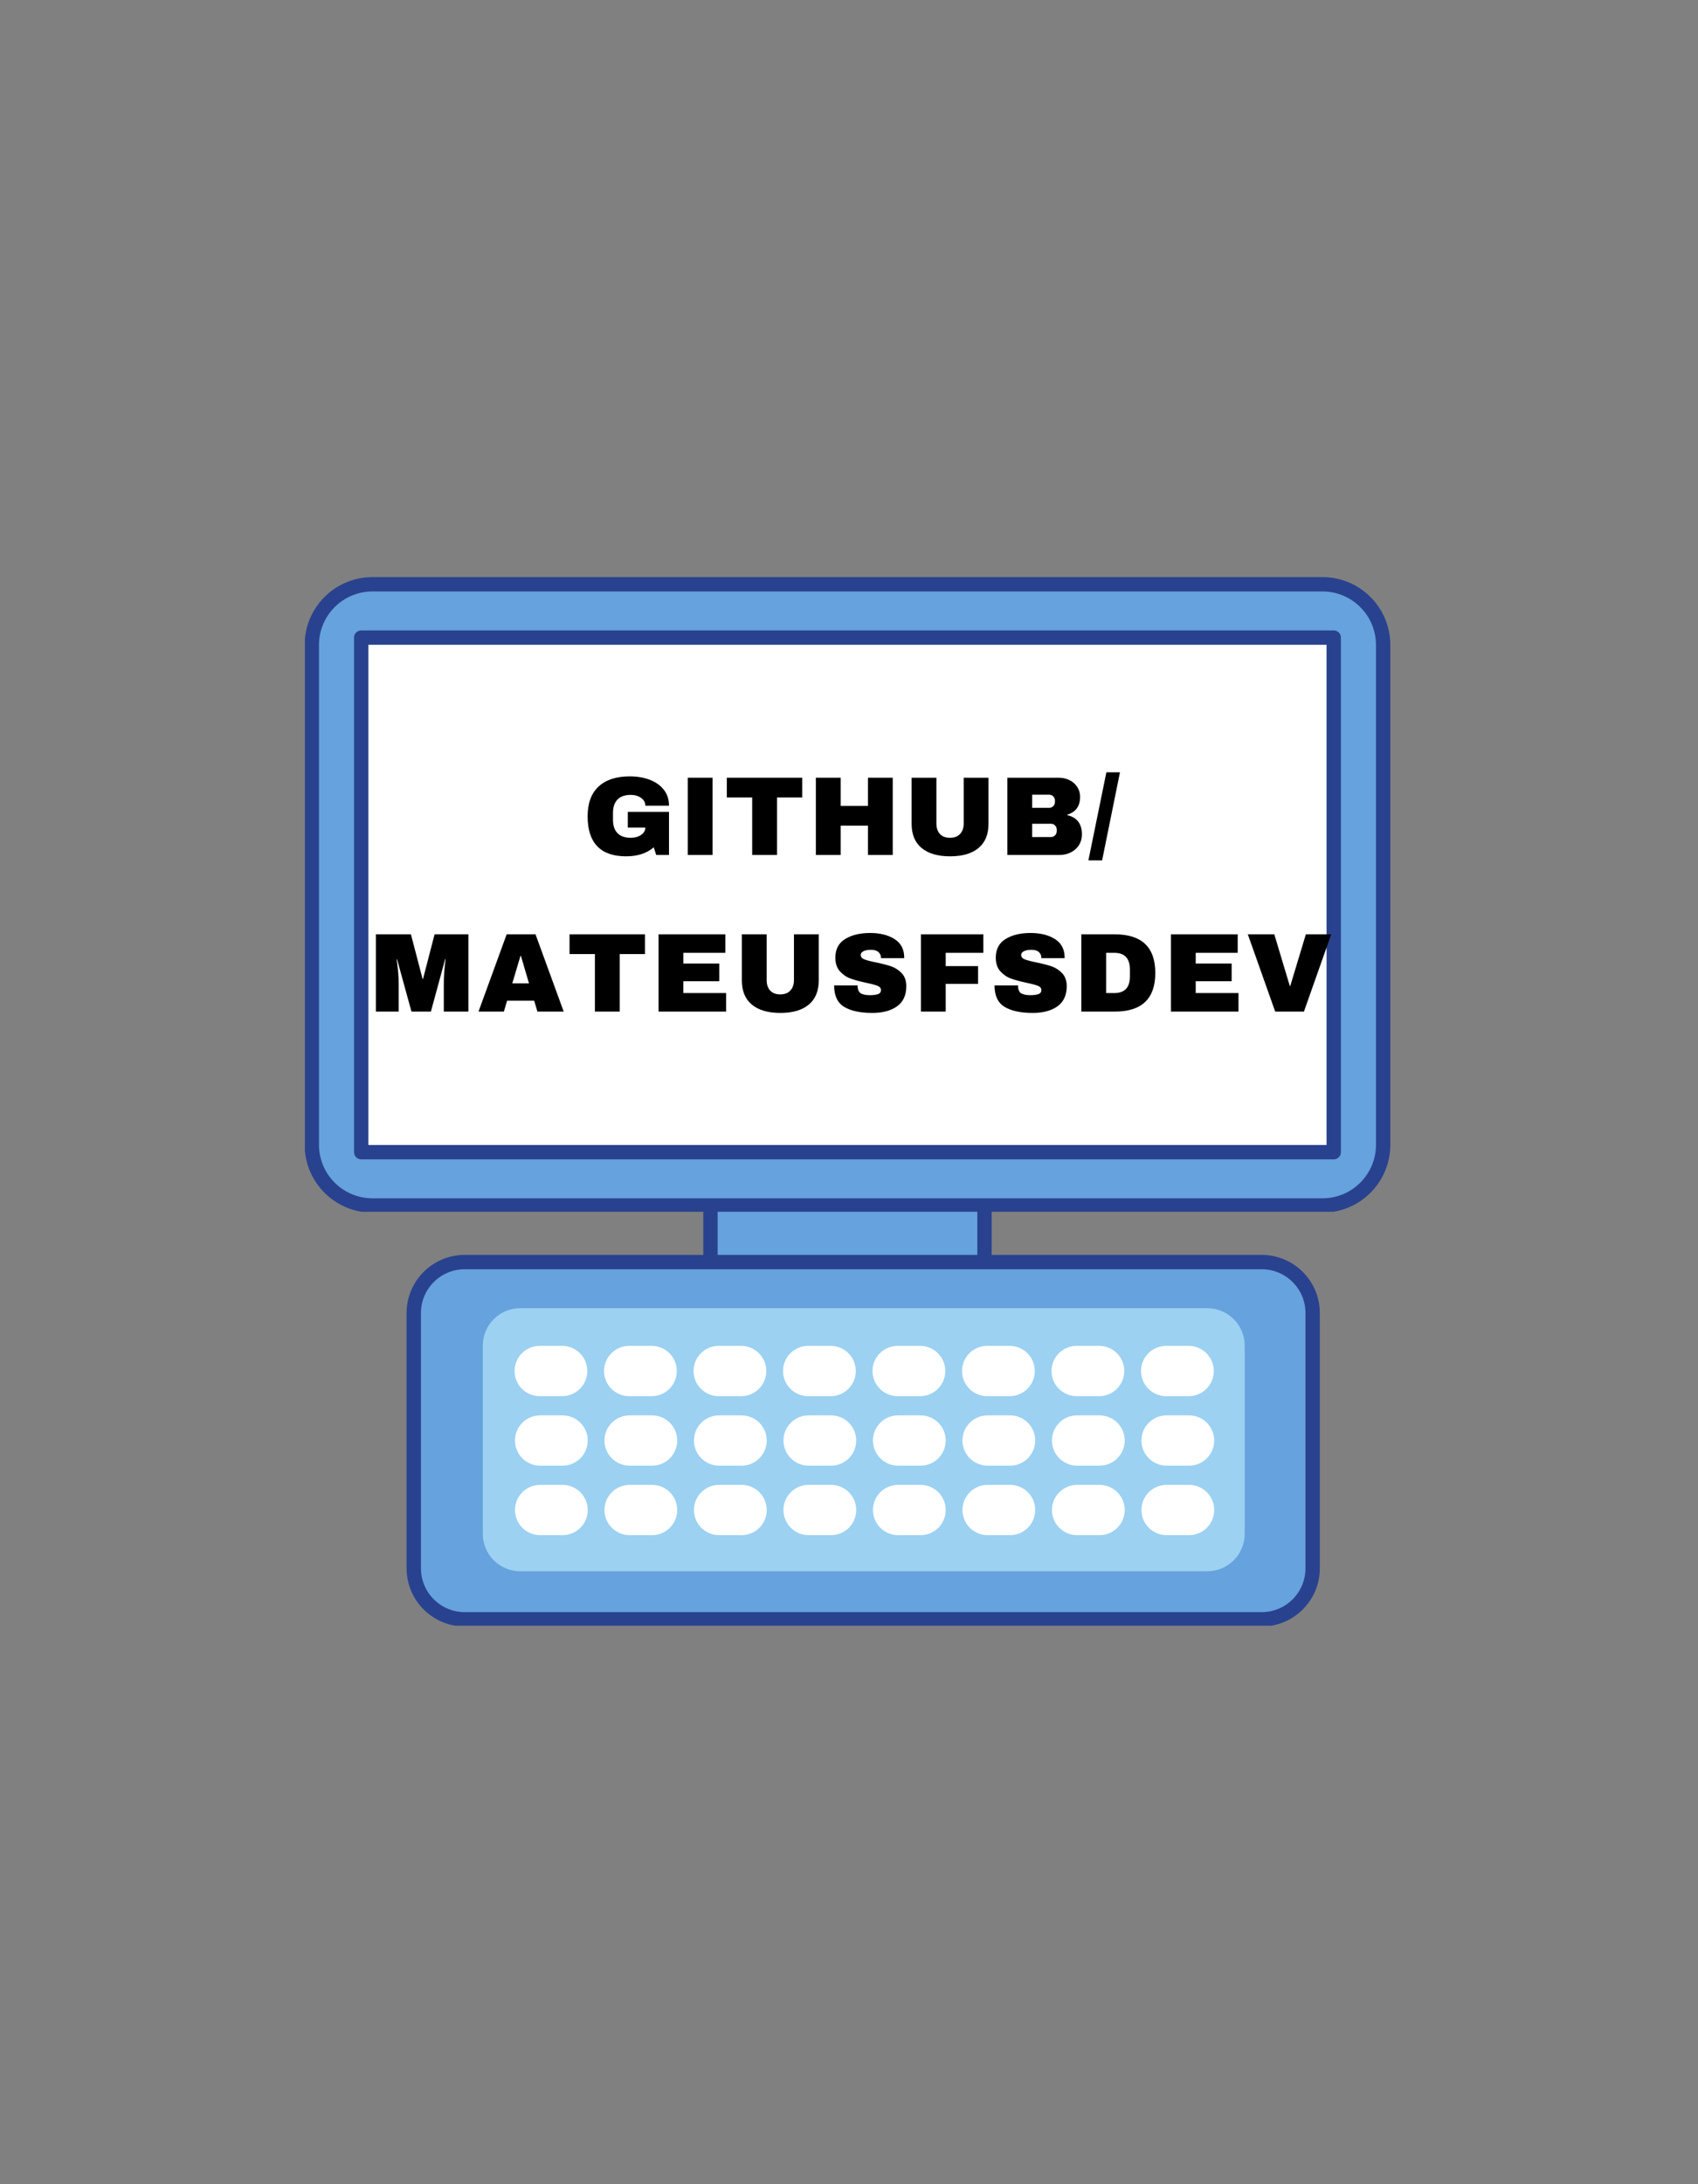 <svg xmlns="http://www.w3.org/2000/svg" xmlns:xlink="http://www.w3.org/1999/xlink" width="1344" zoomAndPan="magnify" viewBox="0 0 1008 1296" height="1728" preserveAspectRatio="xMidYMid meet" version="1.0"><rect x="0" y="0" width="1008" height="1296" fill="#808080" stroke="none"/><defs><g/><clipPath id="bed9630c38"><path d="M 181 340.621 L 827 340.621 L 827 719 L 181 719 Z M 181 340.621 " clip-rule="nonzero"/></clipPath><clipPath id="9549496217"><path d="M 241 743 L 785 743 L 785 964.621 L 241 964.621 Z M 241 743 " clip-rule="nonzero"/></clipPath></defs><path fill="#66a2dd" d="M 585.371 791.594 L 422.414 791.594 L 422.414 703.406 L 585.371 703.406 L 585.371 791.594 " fill-opacity="1" fill-rule="nonzero"/><path stroke-linecap="round" transform="matrix(0.213, 0, 0, -0.213, 50.261, 1106.585)" fill="none" stroke-linejoin="round" d="M 2507.851 1475.513 L 1744.135 1475.513 L 1744.135 1888.609 L 2507.851 1888.609 Z M 2507.851 1475.513 " stroke="#29428f" stroke-width="40" stroke-opacity="1" stroke-miterlimit="10"/><path fill="#66a2dd" d="M 822.449 678.273 C 822.449 698.23 806.281 714.398 786.344 714.398 L 221.445 714.398 C 201.5 714.398 185.336 698.23 185.336 678.273 L 185.336 381.086 C 185.336 361.141 201.5 344.973 221.445 344.973 L 786.344 344.973 C 806.281 344.973 822.449 361.141 822.449 381.086 L 822.449 678.273 " fill-opacity="1" fill-rule="nonzero"/><g clip-path="url(#bed9630c38)"><path stroke-linecap="round" transform="matrix(0.213, 0, 0, -0.213, 50.261, 1106.585)" fill="none" stroke-linejoin="round" d="M 3618.944 2006.338 C 3618.944 1912.854 3543.171 1837.118 3449.732 1837.118 L 802.272 1837.118 C 708.796 1837.118 633.042 1912.854 633.042 2006.338 L 633.042 3398.452 C 633.042 3491.882 708.796 3567.618 802.272 3567.618 L 3449.732 3567.618 C 3543.171 3567.618 3618.944 3491.882 3618.944 3398.452 Z M 3618.944 2006.338 " stroke="#29428f" stroke-width="40" stroke-opacity="1" stroke-miterlimit="10"/></g><path fill="#ffffff" d="M 793.059 682.695 L 214.727 682.695 L 214.727 376.676 L 793.059 376.676 L 793.059 682.695 " fill-opacity="1" fill-rule="nonzero"/><path stroke-linecap="round" transform="matrix(0.213, 0, 0, -0.213, 50.261, 1106.585)" fill="none" stroke-linejoin="round" d="M 3481.202 1985.625 L 770.784 1985.625 L 770.784 3419.111 L 3481.202 3419.111 Z M 3481.202 1985.625 " stroke="#29428f" stroke-width="40" stroke-opacity="1" stroke-miterlimit="10"/><path fill="#66a2dd" d="M 634.504 803.383 C 634.504 811.641 627.82 818.328 619.57 818.328 L 388.219 818.328 C 379.965 818.328 373.281 811.641 373.281 803.383 C 373.281 795.129 379.965 788.449 388.219 788.449 L 619.57 788.449 C 627.82 788.449 634.504 795.129 634.504 803.383 " fill-opacity="1" fill-rule="nonzero"/><path stroke-linecap="round" transform="matrix(0.213, 0, 0, -0.213, 50.261, 1106.585)" fill="none" stroke-linejoin="round" d="M 2738.117 1420.289 C 2738.117 1381.607 2706.794 1350.281 2668.13 1350.281 L 1583.875 1350.281 C 1545.192 1350.281 1513.868 1381.607 1513.868 1420.289 C 1513.868 1458.953 1545.192 1490.243 1583.875 1490.243 L 2668.13 1490.243 C 2706.794 1490.243 2738.117 1458.953 2738.117 1420.289 Z M 2738.117 1420.289 " stroke="#29428f" stroke-width="40" stroke-opacity="1" stroke-miterlimit="10"/><path fill="#66a2dd" d="M 780.516 930.172 C 780.516 946.926 766.965 960.492 750.234 960.492 L 276.254 960.492 C 259.551 960.492 245.973 946.926 245.973 930.172 L 245.973 778.344 C 245.973 761.633 259.551 748.055 276.254 748.055 L 750.234 748.055 C 766.965 748.055 780.516 761.633 780.516 778.344 L 780.516 930.172 " fill-opacity="1" fill-rule="nonzero"/><g clip-path="url(#9549496217)"><path stroke-linecap="round" transform="matrix(0.213, 0, 0, -0.213, 50.261, 1106.585)" fill="none" stroke-linejoin="round" d="M 3422.418 826.372 C 3422.418 747.892 3358.911 684.343 3280.501 684.343 L 1059.139 684.343 C 980.858 684.343 917.222 747.892 917.222 826.372 L 917.222 1537.58 C 917.222 1615.859 980.858 1679.462 1059.139 1679.462 L 3280.501 1679.462 C 3358.911 1679.462 3422.418 1615.859 3422.418 1537.58 Z M 3422.418 826.372 " stroke="#29428f" stroke-width="40" stroke-opacity="1" stroke-miterlimit="10"/></g><path fill="#9cd1f1" d="M 738.918 910.059 C 738.918 922.359 728.941 932.324 716.637 932.324 L 308.844 932.324 C 296.559 932.324 286.59 922.359 286.59 910.059 L 286.59 798.48 C 286.59 786.18 296.559 776.215 308.844 776.215 L 716.637 776.215 C 728.941 776.215 738.918 786.18 738.918 798.48 L 738.918 910.059 " fill-opacity="1" fill-rule="nonzero"/><path fill="#ffffff" d="M 348.652 813.5 C 348.652 821.738 341.977 828.418 333.738 828.418 L 320.371 828.418 C 312.137 828.418 305.461 821.738 305.461 813.5 C 305.461 805.262 312.137 798.582 320.371 798.582 L 333.738 798.582 C 341.977 798.582 348.652 805.262 348.652 813.5 " fill-opacity="1" fill-rule="nonzero"/><path fill="#ffffff" d="M 401.77 813.5 C 401.77 821.738 395.094 828.418 386.867 828.418 L 373.496 828.418 C 365.262 828.418 358.586 821.738 358.586 813.5 C 358.586 805.262 365.262 798.582 373.496 798.582 L 386.867 798.582 C 395.094 798.582 401.77 805.262 401.77 813.5 " fill-opacity="1" fill-rule="nonzero"/><path fill="#ffffff" d="M 454.906 813.5 C 454.906 821.738 448.23 828.418 439.992 828.418 L 426.625 828.418 C 418.391 828.418 411.723 821.738 411.723 813.5 C 411.723 805.262 418.391 798.582 426.625 798.582 L 439.992 798.582 C 448.23 798.582 454.906 805.262 454.906 813.5 " fill-opacity="1" fill-rule="nonzero"/><path fill="#ffffff" d="M 508.031 813.5 C 508.031 821.738 501.355 828.418 493.121 828.418 L 479.75 828.418 C 471.523 828.418 464.848 821.738 464.848 813.5 C 464.848 805.262 471.523 798.582 479.75 798.582 L 493.121 798.582 C 501.355 798.582 508.031 805.262 508.031 813.5 " fill-opacity="1" fill-rule="nonzero"/><path fill="#ffffff" d="M 561.16 813.5 C 561.16 821.738 554.48 828.418 546.254 828.418 L 532.887 828.418 C 524.652 828.418 517.965 821.738 517.965 813.5 C 517.965 805.262 524.652 798.582 532.887 798.582 L 546.254 798.582 C 554.48 798.582 561.16 805.262 561.16 813.5 " fill-opacity="1" fill-rule="nonzero"/><path fill="#ffffff" d="M 614.293 813.5 C 614.293 821.738 607.617 828.418 599.383 828.418 L 586.012 828.418 C 577.777 828.418 571.102 821.738 571.102 813.5 C 571.102 805.262 577.777 798.582 586.012 798.582 L 599.383 798.582 C 607.617 798.582 614.293 805.262 614.293 813.5 " fill-opacity="1" fill-rule="nonzero"/><path fill="#ffffff" d="M 667.41 813.5 C 667.41 821.738 660.742 828.418 652.508 828.418 L 639.141 828.418 C 630.906 828.418 624.23 821.738 624.23 813.5 C 624.23 805.262 630.906 798.582 639.141 798.582 L 652.508 798.582 C 660.742 798.582 667.41 805.262 667.41 813.5 " fill-opacity="1" fill-rule="nonzero"/><path fill="#ffffff" d="M 720.547 813.5 C 720.547 821.738 713.871 828.418 705.637 828.418 L 692.273 828.418 C 684.031 828.418 677.355 821.738 677.355 813.5 C 677.355 805.262 684.031 798.582 692.273 798.582 L 705.637 798.582 C 713.871 798.582 720.547 805.262 720.547 813.5 " fill-opacity="1" fill-rule="nonzero"/><path fill="#ffffff" d="M 348.895 854.734 C 348.895 862.977 342.215 869.656 333.98 869.656 L 320.613 869.656 C 312.387 869.656 305.711 862.977 305.711 854.734 C 305.711 846.496 312.387 839.824 320.613 839.824 L 333.98 839.824 C 342.215 839.824 348.895 846.496 348.895 854.734 " fill-opacity="1" fill-rule="nonzero"/><path fill="#ffffff" d="M 402.02 854.734 C 402.02 862.977 395.344 869.656 387.109 869.656 L 373.746 869.656 C 365.512 869.656 358.828 862.977 358.828 854.734 C 358.828 846.496 365.512 839.824 373.746 839.824 L 387.109 839.824 C 395.344 839.824 402.02 846.496 402.02 854.734 " fill-opacity="1" fill-rule="nonzero"/><path fill="#ffffff" d="M 455.156 854.734 C 455.156 862.977 448.48 869.656 440.242 869.656 L 426.875 869.656 C 418.641 869.656 411.965 862.977 411.965 854.734 C 411.965 846.496 418.641 839.824 426.875 839.824 L 440.242 839.824 C 448.48 839.824 455.156 846.496 455.156 854.734 " fill-opacity="1" fill-rule="nonzero"/><path fill="#ffffff" d="M 508.273 854.734 C 508.273 862.977 501.605 869.656 493.371 869.656 L 480 869.656 C 471.773 869.656 465.09 862.977 465.09 854.734 C 465.09 846.496 471.773 839.824 480 839.824 L 493.371 839.824 C 501.605 839.824 508.273 846.496 508.273 854.734 " fill-opacity="1" fill-rule="nonzero"/><path fill="#ffffff" d="M 561.41 854.734 C 561.41 862.977 554.73 869.656 546.496 869.656 L 533.137 869.656 C 524.895 869.656 518.227 862.977 518.227 854.734 C 518.227 846.496 524.895 839.824 533.137 839.824 L 546.496 839.824 C 554.73 839.824 561.41 846.496 561.41 854.734 " fill-opacity="1" fill-rule="nonzero"/><path fill="#ffffff" d="M 614.535 854.734 C 614.535 862.977 607.859 869.656 599.633 869.656 L 586.254 869.656 C 578.027 869.656 571.352 862.977 571.352 854.734 C 571.352 846.496 578.027 839.824 586.254 839.824 L 599.633 839.824 C 607.859 839.824 614.535 846.496 614.535 854.734 " fill-opacity="1" fill-rule="nonzero"/><path fill="#ffffff" d="M 667.672 854.734 C 667.672 862.977 660.984 869.656 652.758 869.656 L 639.391 869.656 C 631.156 869.656 624.48 862.977 624.48 854.734 C 624.48 846.496 631.156 839.824 639.391 839.824 L 652.758 839.824 C 660.984 839.824 667.672 846.496 667.672 854.734 " fill-opacity="1" fill-rule="nonzero"/><path fill="#ffffff" d="M 720.797 854.734 C 720.797 862.977 714.113 869.656 705.887 869.656 L 692.516 869.656 C 684.281 869.656 677.605 862.977 677.605 854.734 C 677.605 846.496 684.281 839.824 692.516 839.824 L 705.887 839.824 C 714.113 839.824 720.797 846.496 720.797 854.734 " fill-opacity="1" fill-rule="nonzero"/><path fill="#ffffff" d="M 348.895 895.973 C 348.895 904.211 342.215 910.891 333.98 910.891 L 320.613 910.891 C 312.387 910.891 305.711 904.211 305.711 895.973 C 305.711 887.734 312.387 881.062 320.613 881.062 L 333.98 881.062 C 342.215 881.062 348.895 887.734 348.895 895.973 " fill-opacity="1" fill-rule="nonzero"/><path fill="#ffffff" d="M 402.02 895.973 C 402.02 904.211 395.344 910.891 387.109 910.891 L 373.746 910.891 C 365.512 910.891 358.828 904.211 358.828 895.973 C 358.828 887.734 365.512 881.062 373.746 881.062 L 387.109 881.062 C 395.344 881.062 402.02 887.734 402.02 895.973 " fill-opacity="1" fill-rule="nonzero"/><path fill="#ffffff" d="M 455.156 895.973 C 455.156 904.211 448.48 910.891 440.242 910.891 L 426.875 910.891 C 418.641 910.891 411.965 904.211 411.965 895.973 C 411.965 887.734 418.641 881.062 426.875 881.062 L 440.242 881.062 C 448.48 881.062 455.156 887.734 455.156 895.973 " fill-opacity="1" fill-rule="nonzero"/><path fill="#ffffff" d="M 508.273 895.973 C 508.273 904.211 501.605 910.891 493.371 910.891 L 480 910.891 C 471.773 910.891 465.09 904.211 465.09 895.973 C 465.09 887.734 471.773 881.062 480 881.062 L 493.371 881.062 C 501.605 881.062 508.273 887.734 508.273 895.973 " fill-opacity="1" fill-rule="nonzero"/><path fill="#ffffff" d="M 561.41 895.973 C 561.41 904.211 554.73 910.891 546.496 910.891 L 533.137 910.891 C 524.895 910.891 518.227 904.211 518.227 895.973 C 518.227 887.734 524.895 881.062 533.137 881.062 L 546.496 881.062 C 554.73 881.062 561.41 887.734 561.41 895.973 " fill-opacity="1" fill-rule="nonzero"/><path fill="#ffffff" d="M 614.535 895.973 C 614.535 904.211 607.859 910.891 599.633 910.891 L 586.254 910.891 C 578.027 910.891 571.352 904.211 571.352 895.973 C 571.352 887.734 578.027 881.062 586.254 881.062 L 599.633 881.062 C 607.859 881.062 614.535 887.734 614.535 895.973 " fill-opacity="1" fill-rule="nonzero"/><path fill="#ffffff" d="M 667.672 895.973 C 667.672 904.211 660.984 910.891 652.758 910.891 L 639.391 910.891 C 631.156 910.891 624.48 904.211 624.48 895.973 C 624.48 887.734 631.156 881.062 639.391 881.062 L 652.758 881.062 C 660.984 881.062 667.672 887.734 667.672 895.973 " fill-opacity="1" fill-rule="nonzero"/><path fill="#ffffff" d="M 720.797 895.973 C 720.797 904.211 714.113 910.891 705.887 910.891 L 692.516 910.891 C 684.281 910.891 677.605 904.211 677.605 895.973 C 677.605 887.734 684.281 881.062 692.516 881.062 L 705.887 881.062 C 714.113 881.062 720.797 887.734 720.797 895.973 " fill-opacity="1" fill-rule="nonzero"/><g fill="#000000" fill-opacity="1"><g transform="translate(345.836, 507.309)"><g><path d="M 27.984 -46.641 C 32.391 -46.641 36.344 -45.973 39.844 -44.641 C 43.352 -43.316 46.141 -41.352 48.203 -38.75 C 50.273 -36.156 51.312 -32.988 51.312 -29.25 L 37.25 -29.25 C 37.25 -31.164 36.406 -32.711 34.719 -33.891 C 33.031 -35.066 30.988 -35.656 28.594 -35.656 C 25.125 -35.656 22.5 -34.734 20.719 -32.891 C 18.945 -31.047 18.062 -28.438 18.062 -25.062 L 18.062 -20.797 C 18.062 -17.422 18.945 -14.812 20.719 -12.969 C 22.5 -11.125 25.125 -10.203 28.594 -10.203 C 30.988 -10.203 33.031 -10.766 34.719 -11.891 C 36.406 -13.023 37.25 -14.484 37.25 -16.266 L 26.859 -16.266 L 26.859 -25.594 L 51.312 -25.594 L 51.312 0 L 43.719 0 L 42.25 -4.531 C 38.07 -0.977 32.609 0.797 25.859 0.797 C 18.266 0.797 12.555 -1.188 8.734 -5.156 C 4.91 -9.133 3 -15.055 3 -22.922 C 3 -30.703 5.164 -36.598 9.5 -40.609 C 13.832 -44.629 19.992 -46.641 27.984 -46.641 Z M 27.984 -46.641 "/></g></g></g><g fill="#000000" fill-opacity="1"><g transform="translate(402.681, 507.309)"><g><path d="M 5.594 0 L 5.594 -45.844 L 20.328 -45.844 L 20.328 0 Z M 5.594 0 "/></g></g></g><g fill="#000000" fill-opacity="1"><g transform="translate(429.938, 507.309)"><g><path d="M 31.328 -34.125 L 31.328 0 L 16.594 0 L 16.594 -34.125 L 1.531 -34.125 L 1.531 -45.844 L 46.312 -45.844 L 46.312 -34.125 Z M 31.328 -34.125 "/></g></g></g><g fill="#000000" fill-opacity="1"><g transform="translate(479.387, 507.309)"><g><path d="M 35.859 0 L 35.859 -17.391 L 19.656 -17.391 L 19.656 0 L 4.938 0 L 4.938 -45.844 L 19.656 -45.844 L 19.656 -29.125 L 35.859 -29.125 L 35.859 -45.844 L 50.578 -45.844 L 50.578 0 Z M 35.859 0 "/></g></g></g><g fill="#000000" fill-opacity="1"><g transform="translate(536.232, 507.309)"><g><path d="M 50.578 -18.453 C 50.578 -12.191 48.598 -7.414 44.641 -4.125 C 40.691 -0.844 35.078 0.797 27.797 0.797 C 20.504 0.797 14.867 -0.844 10.891 -4.125 C 6.922 -7.414 4.938 -12.191 4.938 -18.453 L 4.938 -45.844 L 19.656 -45.844 L 19.656 -18.656 C 19.656 -16.082 20.344 -14.031 21.719 -12.5 C 23.102 -10.969 25.102 -10.203 27.719 -10.203 C 30.344 -10.203 32.352 -10.977 33.75 -12.531 C 35.156 -14.082 35.859 -16.125 35.859 -18.656 L 35.859 -45.844 L 50.578 -45.844 Z M 50.578 -18.453 "/></g></g></g><g fill="#000000" fill-opacity="1"><g transform="translate(593.078, 507.309)"><g><path d="M 35.453 -45.844 C 37.766 -45.844 39.883 -45.363 41.812 -44.406 C 43.75 -43.457 45.281 -42.113 46.406 -40.375 C 47.539 -38.645 48.109 -36.719 48.109 -34.594 C 48.109 -28.945 45.555 -25.391 40.453 -23.922 L 40.453 -23.656 C 46.273 -22.32 49.188 -18.5 49.188 -12.188 C 49.188 -9.789 48.598 -7.672 47.422 -5.828 C 46.242 -3.984 44.629 -2.551 42.578 -1.531 C 40.535 -0.508 38.297 0 35.859 0 L 4.938 0 L 4.938 -45.844 Z M 19.656 -27.984 L 29.781 -27.984 C 30.758 -27.984 31.57 -28.328 32.219 -29.016 C 32.863 -29.711 33.188 -30.57 33.188 -31.594 L 33.188 -32.25 C 33.188 -33.227 32.852 -34.062 32.188 -34.75 C 31.52 -35.438 30.719 -35.781 29.781 -35.781 L 19.656 -35.781 Z M 19.656 -10.656 L 30.859 -10.656 C 31.836 -10.656 32.645 -11 33.281 -11.688 C 33.926 -12.383 34.25 -13.242 34.25 -14.266 L 34.25 -14.922 C 34.25 -15.941 33.926 -16.797 33.281 -17.484 C 32.645 -18.18 31.836 -18.531 30.859 -18.531 L 19.656 -18.531 Z M 19.656 -10.656 "/></g></g></g><g fill="#000000" fill-opacity="1"><g transform="translate(646.259, 507.309)"><g><path d="M -0.141 3.203 L 10.531 -49.047 L 18.594 -49.047 L 8 3.203 Z M -0.141 3.203 "/></g></g></g><g fill="#000000" fill-opacity="1"><g transform="translate(219.141, 600.23)"><g><path d="M 44.312 0 L 44.312 -16.531 C 44.312 -18.57 44.391 -20.672 44.547 -22.828 C 44.703 -24.984 44.867 -26.789 45.047 -28.25 C 45.223 -29.719 45.332 -30.648 45.375 -31.047 L 45.109 -31.047 L 36.656 0 L 25.125 0 L 16.594 -30.984 L 16.328 -30.984 C 16.367 -30.586 16.488 -29.664 16.688 -28.219 C 16.895 -26.781 17.086 -24.984 17.266 -22.828 C 17.441 -20.672 17.531 -18.57 17.531 -16.531 L 17.531 0 L 4 0 L 4 -45.844 L 24.797 -45.844 L 31.719 -19.391 L 31.984 -19.391 L 38.844 -45.844 L 58.906 -45.844 L 58.906 0 Z M 44.312 0 "/></g></g></g><g fill="#000000" fill-opacity="1"><g transform="translate(283.384, 600.23)"><g><path d="M 35.656 0 L 33.719 -6.469 L 17.656 -6.469 L 15.734 0 L 0.672 0 L 17.391 -45.844 L 34.516 -45.844 L 51.25 0 Z M 20.719 -16.734 L 30.656 -16.734 L 25.859 -33.047 L 25.594 -33.047 Z M 20.719 -16.734 "/></g></g></g><g fill="#000000" fill-opacity="1"><g transform="translate(336.564, 600.23)"><g><path d="M 31.328 -34.125 L 31.328 0 L 16.594 0 L 16.594 -34.125 L 1.531 -34.125 L 1.531 -45.844 L 46.312 -45.844 L 46.312 -34.125 Z M 31.328 -34.125 "/></g></g></g><g fill="#000000" fill-opacity="1"><g transform="translate(386.013, 600.23)"><g><path d="M 4.938 -45.844 L 44.578 -45.844 L 44.578 -34.859 L 19.656 -34.859 L 19.656 -28.516 L 40.984 -28.516 L 40.984 -18 L 19.656 -18 L 19.656 -11 L 45.047 -11 L 45.047 0 L 4.938 0 Z M 4.938 -45.844 "/></g></g></g><g fill="#000000" fill-opacity="1"><g transform="translate(435.461, 600.23)"><g><path d="M 50.578 -18.453 C 50.578 -12.191 48.598 -7.414 44.641 -4.125 C 40.691 -0.844 35.078 0.797 27.797 0.797 C 20.504 0.797 14.867 -0.844 10.891 -4.125 C 6.922 -7.414 4.938 -12.191 4.938 -18.453 L 4.938 -45.844 L 19.656 -45.844 L 19.656 -18.656 C 19.656 -16.082 20.344 -14.031 21.719 -12.5 C 23.102 -10.969 25.102 -10.203 27.719 -10.203 C 30.344 -10.203 32.352 -10.977 33.75 -12.531 C 35.156 -14.082 35.859 -16.125 35.859 -18.656 L 35.859 -45.844 L 50.578 -45.844 Z M 50.578 -18.453 "/></g></g></g><g fill="#000000" fill-opacity="1"><g transform="translate(492.307, 600.23)"><g><path d="M 24.188 -46.641 C 30.051 -46.641 34.867 -45.453 38.641 -43.078 C 42.422 -40.703 44.359 -37.18 44.453 -32.516 L 44.453 -31.719 L 30.656 -31.719 L 30.656 -31.984 C 30.656 -33.316 30.164 -34.426 29.188 -35.312 C 28.207 -36.207 26.719 -36.656 24.719 -36.656 C 22.77 -36.656 21.27 -36.363 20.219 -35.781 C 19.176 -35.207 18.656 -34.5 18.656 -33.656 C 18.656 -32.457 19.363 -31.566 20.781 -30.984 C 22.207 -30.41 24.5 -29.812 27.656 -29.188 C 31.344 -28.438 34.375 -27.648 36.75 -26.828 C 39.125 -26.004 41.203 -24.656 42.984 -22.781 C 44.766 -20.914 45.676 -18.383 45.719 -15.188 C 45.719 -9.77 43.883 -5.75 40.219 -3.125 C 36.551 -0.508 31.648 0.797 25.516 0.797 C 18.367 0.797 12.805 -0.398 8.828 -2.797 C 4.848 -5.191 2.859 -9.438 2.859 -15.531 L 16.797 -15.531 C 16.797 -13.219 17.395 -11.672 18.594 -10.891 C 19.789 -10.117 21.656 -9.734 24.188 -9.734 C 26.051 -9.734 27.594 -9.93 28.812 -10.328 C 30.039 -10.723 30.656 -11.547 30.656 -12.797 C 30.656 -13.91 29.977 -14.742 28.625 -15.297 C 27.27 -15.848 25.055 -16.438 21.984 -17.062 C 18.254 -17.863 15.164 -18.695 12.719 -19.562 C 10.281 -20.426 8.148 -21.859 6.328 -23.859 C 4.504 -25.859 3.594 -28.566 3.594 -31.984 C 3.594 -37.004 5.535 -40.703 9.422 -43.078 C 13.316 -45.453 18.238 -46.641 24.188 -46.641 Z M 24.188 -46.641 "/></g></g></g><g fill="#000000" fill-opacity="1"><g transform="translate(541.756, 600.23)"><g><path d="M 4.938 -45.844 L 41.984 -45.844 L 41.984 -34.859 L 19.656 -34.859 L 19.656 -26.984 L 38.844 -26.984 L 38.844 -16.453 L 19.656 -16.453 L 19.656 0 L 4.938 0 Z M 4.938 -45.844 "/></g></g></g><g fill="#000000" fill-opacity="1"><g transform="translate(587.539, 600.23)"><g><path d="M 24.188 -46.641 C 30.051 -46.641 34.867 -45.453 38.641 -43.078 C 42.422 -40.703 44.359 -37.18 44.453 -32.516 L 44.453 -31.719 L 30.656 -31.719 L 30.656 -31.984 C 30.656 -33.316 30.164 -34.426 29.188 -35.312 C 28.207 -36.207 26.719 -36.656 24.719 -36.656 C 22.77 -36.656 21.27 -36.363 20.219 -35.781 C 19.176 -35.207 18.656 -34.5 18.656 -33.656 C 18.656 -32.457 19.363 -31.566 20.781 -30.984 C 22.207 -30.41 24.5 -29.812 27.656 -29.188 C 31.344 -28.438 34.375 -27.648 36.75 -26.828 C 39.125 -26.004 41.203 -24.656 42.984 -22.781 C 44.766 -20.914 45.676 -18.383 45.719 -15.188 C 45.719 -9.77 43.883 -5.75 40.219 -3.125 C 36.551 -0.508 31.648 0.797 25.516 0.797 C 18.367 0.797 12.805 -0.398 8.828 -2.797 C 4.848 -5.191 2.859 -9.438 2.859 -15.531 L 16.797 -15.531 C 16.797 -13.219 17.395 -11.672 18.594 -10.891 C 19.789 -10.117 21.656 -9.734 24.188 -9.734 C 26.051 -9.734 27.594 -9.93 28.812 -10.328 C 30.039 -10.723 30.656 -11.547 30.656 -12.797 C 30.656 -13.91 29.977 -14.742 28.625 -15.297 C 27.27 -15.848 25.055 -16.438 21.984 -17.062 C 18.254 -17.863 15.164 -18.695 12.719 -19.562 C 10.281 -20.426 8.148 -21.859 6.328 -23.859 C 4.504 -25.859 3.594 -28.566 3.594 -31.984 C 3.594 -37.004 5.535 -40.703 9.422 -43.078 C 13.316 -45.453 18.238 -46.641 24.188 -46.641 Z M 24.188 -46.641 "/></g></g></g><g fill="#000000" fill-opacity="1"><g transform="translate(636.987, 600.23)"><g><path d="M 24.797 -45.844 C 40.828 -45.844 48.844 -38.203 48.844 -22.922 C 48.844 -7.641 40.828 0 24.797 0 L 4.938 0 L 4.938 -45.844 Z M 19.656 -11 L 24.531 -11 C 30.695 -11 33.781 -14.305 33.781 -20.922 L 33.781 -24.922 C 33.781 -31.547 30.695 -34.859 24.531 -34.859 L 19.656 -34.859 Z M 19.656 -11 "/></g></g></g><g fill="#000000" fill-opacity="1"><g transform="translate(690.168, 600.23)"><g><path d="M 4.938 -45.844 L 44.578 -45.844 L 44.578 -34.859 L 19.656 -34.859 L 19.656 -28.516 L 40.984 -28.516 L 40.984 -18 L 19.656 -18 L 19.656 -11 L 45.047 -11 L 45.047 0 L 4.938 0 Z M 4.938 -45.844 "/></g></g></g><g fill="#000000" fill-opacity="1"><g transform="translate(739.616, 600.23)"><g><path d="M 17.391 0 L 1.141 -45.844 L 16.859 -45.844 L 26.062 -15.188 L 26.328 -15.188 L 35.594 -45.844 L 50.641 -45.844 L 34.453 0 Z M 17.391 0 "/></g></g></g></svg>